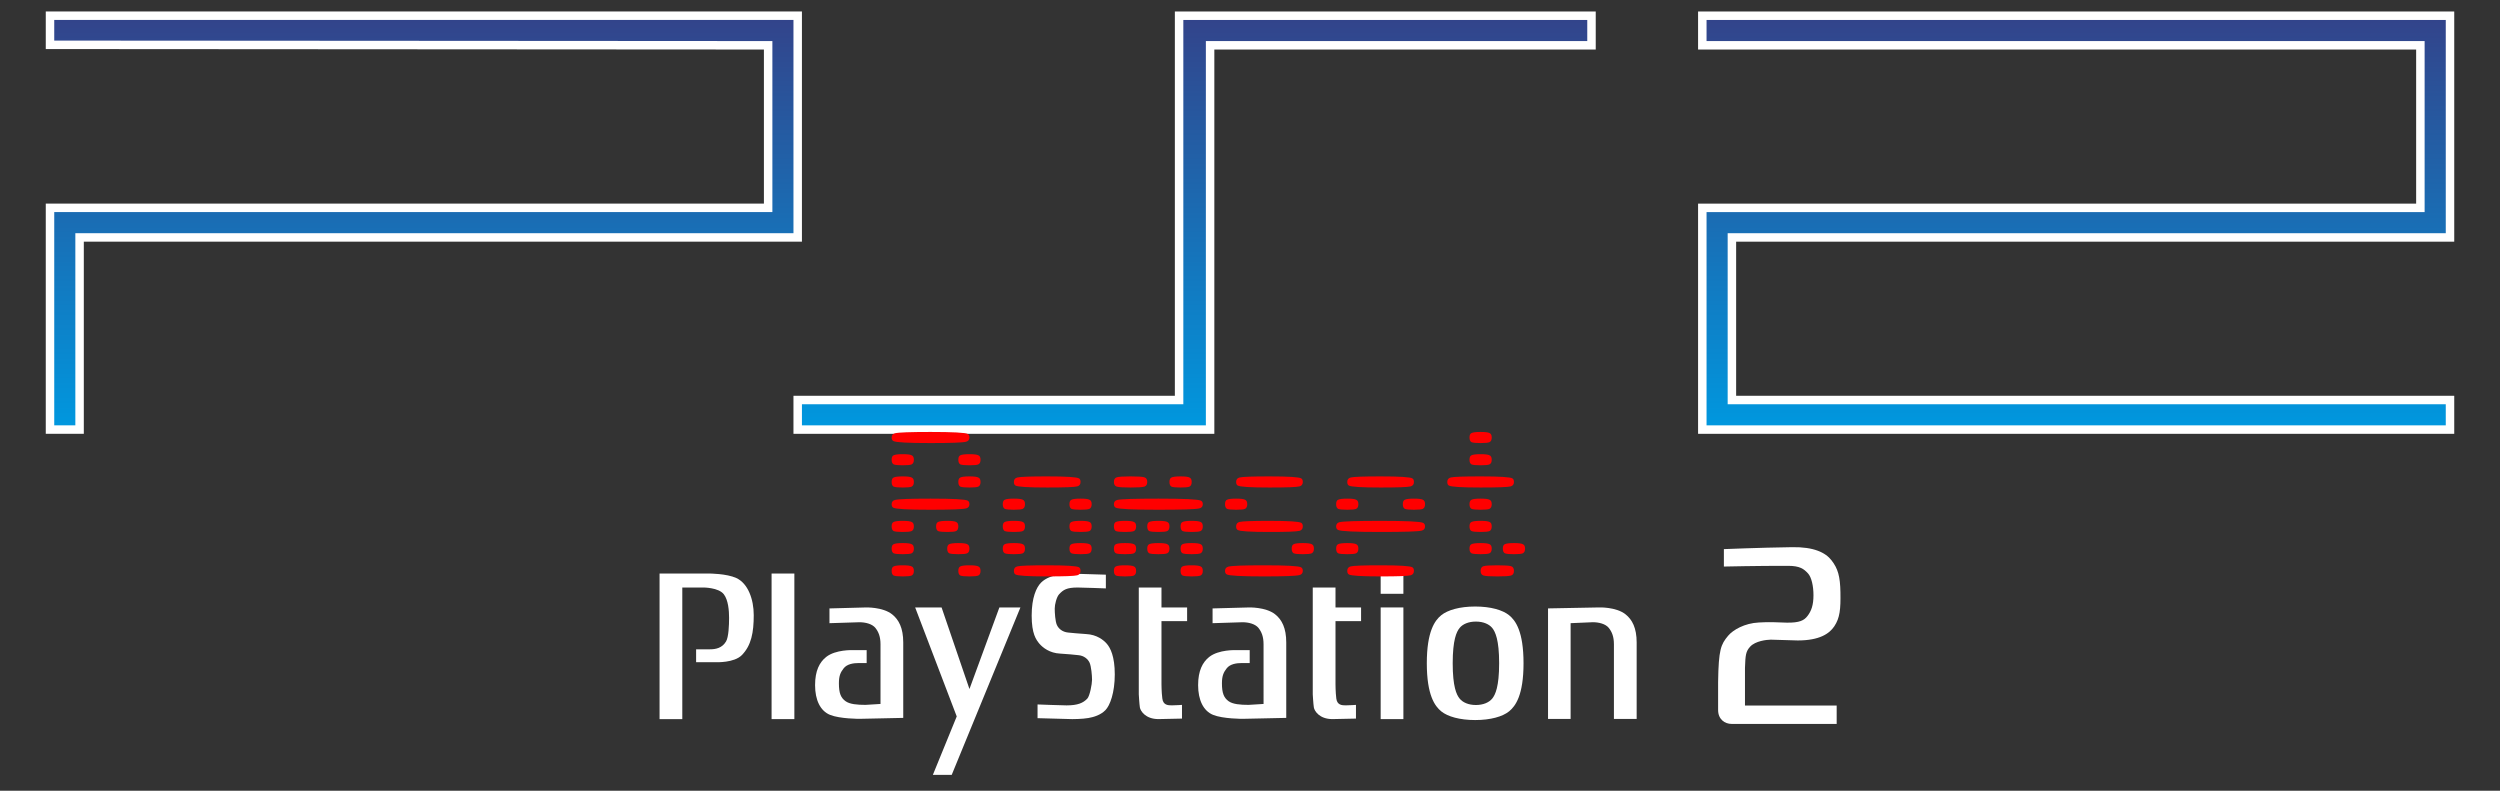<?xml version="1.0" encoding="UTF-8" standalone="no"?>
<!-- Generator: Adobe Illustrator 16.0.3, SVG Export Plug-In . SVG Version: 6.00 Build 0)  -->

<svg
   xmlns:dc="http://purl.org/dc/elements/1.1/"
   xmlns:cc="http://creativecommons.org/ns#"
   xmlns:rdf="http://www.w3.org/1999/02/22-rdf-syntax-ns#"
   xmlns:svg="http://www.w3.org/2000/svg"
   xmlns="http://www.w3.org/2000/svg"
   xmlns:sodipodi="http://sodipodi.sourceforge.net/DTD/sodipodi-0.dtd"
   xmlns:inkscape="http://www.inkscape.org/namespaces/inkscape"
   version="1.1"
   id="Ebene_2"
   x="0px"
   y="0px"
   width="566.926px"
   height="179.318px"
   viewBox="0 0 566.926 179.318"
   enable-background="new 0 0 566.926 179.318"
   xml:space="preserve"
   sodipodi:docname="system.svg"
   inkscape:version="0.92.3 (2405546, 2018-03-11)"><rect x="0" y="0" width="566.926" height="179.318" fill="#333333" stroke="none"/><defs
   id="defs41">
	
		<linearGradient
   gradientTransform="translate(-0.09,-416.162)"
   y2="513.925"
   x2="478.707"
   y1="416.162"
   x1="478.707"
   gradientUnits="userSpaceOnUse"
   id="SVGID_1_">
		<stop
   id="stop2"
   style="stop-color:#33438A"
   offset="0" />
		<stop
   id="stop4"
   style="stop-color:#0098DF"
   offset="1" />
	</linearGradient>
	
	
		<linearGradient
   gradientTransform="translate(-0.09,-416.162)"
   y2="513.925"
   x2="270.465"
   y1="416.162"
   x1="270.465"
   gradientUnits="userSpaceOnUse"
   id="SVGID_2_">
		<stop
   id="stop9"
   style="stop-color:#33438A"
   offset="0" />
		<stop
   id="stop11"
   style="stop-color:#0098DF"
   offset="1" />
	</linearGradient>
	
	
		<linearGradient
   gradientTransform="translate(-0.09,-416.162)"
   y2="513.925"
   x2="88.399"
   y1="416.162"
   x1="88.399"
   gradientUnits="userSpaceOnUse"
   id="SVGID_3_">
		<stop
   id="stop16"
   style="stop-color:#33438A"
   offset="0" />
		<stop
   id="stop18"
   style="stop-color:#0098DF"
   offset="1" />
	</linearGradient>
	
	
	
	
	
	
	
	
	
	
	
	
	
	
</defs><sodipodi:namedview
   pagecolor="#ffffff"
   bordercolor="#666666"
   borderopacity="1"
   objecttolerance="10"
   gridtolerance="10"
   guidetolerance="10"
   inkscape:pageopacity="0"
   inkscape:pageshadow="2"
   inkscape:window-width="1920"
   inkscape:window-height="1015"
   id="namedview39"
   showgrid="false"
   inkscape:zoom="0.64029518"
   inkscape:cx="-466.97213"
   inkscape:cy="89.658997"
   inkscape:window-x="0"
   inkscape:window-y="0"
   inkscape:window-maximized="1"
   inkscape:current-layer="Ebene_2" />
<g
   id="g891"
   transform="matrix(0.96,0,0,0.96,11.339,3.566)"><polygon
     points="390.307,6.986 559.93,6.986 559.93,45.387 390.307,45.387 390.307,97.762 566.926,97.762 566.926,90.777 397.297,90.777 397.297,52.375 566.926,52.375 566.926,0 390.307,0 "
     id="polygon7"
     style="fill:url(#SVGID_1_);stroke:#ffffff;stroke-width:2;stroke-miterlimit:4;stroke-dasharray:none;stroke-opacity:1" /><polygon
     points="274.038,97.762 176.62,97.762 176.62,90.777 266.713,90.777 266.713,0 364.131,0 364.131,6.986 274.038,6.986 "
     id="polygon14"
     style="fill:url(#SVGID_2_);stroke:#ffffff;stroke-width:2;stroke-miterlimit:4;stroke-dasharray:none;stroke-opacity:1" /><polygon
     points="6.986,52.375 176.62,52.375 176.62,0 0,0 0,6.873 169.639,6.986 169.639,45.387 0,45.387 0,97.762 6.986,97.762 "
     id="polygon21"
     style="fill:url(#SVGID_3_);stroke:#ffffff;stroke-width:2;stroke-miterlimit:4;stroke-dasharray:none;stroke-opacity:1" /><path
     id="path788"
     d="m 143.989,131.765 v 34.387 h 5.37 v -31.087 h 4.972 c 0,0 3.604,-0.015 4.842,1.604 1.046,1.375 1.238,3.858 1.238,5.541 0,1.803 -0.11,4.575 -0.717,5.594 -0.915,1.551 -2.41,1.859 -3.791,1.859 h -3.28 v 3.048 h 4.712 c 0,0 4.255,0.188 6.09,-1.676 2.243,-2.29 2.81,-5.348 2.81,-9.446 0,-3.736 -1.35,-7.494 -4.116,-8.763 -2.288,-1.063 -6.414,-1.063 -6.414,-1.063 z"
     inkscape:connector-curvature="0"
     style="fill:#ffffff" /><polygon
     id="polygon790"
     points="170.451,131.765 170.451,166.152 175.831,166.152 175.831,131.765 "
     style="fill:#ffffff" /><polygon
     id="polygon792"
     points="213.005,179.318 229.233,139.775 224.262,139.775 217.191,159.049 210.608,139.775 204.365,139.775 214.186,165.518 208.55,179.318 "
     style="fill:#ffffff" /><path
     id="path794"
     d="m 233.277,165.93 v -3.242 c 0,0 5.674,0.221 6.853,0.221 2.623,0 3.927,-0.563 4.909,-1.609 0.583,-0.627 1.111,-3.439 1.111,-4.433 0,-1.008 -0.187,-3.164 -0.579,-4.039 -0.404,-0.868 -1.316,-1.675 -2.692,-1.786 -0.973,-0.09 -2.494,-0.277 -4.253,-0.364 -2.478,-0.113 -4.115,-1.414 -4.91,-2.336 -0.776,-0.938 -1.827,-2.321 -1.827,-6.629 0,-4.286 1.11,-6.683 2.219,-7.805 1.118,-1.121 2.753,-1.612 3.999,-1.829 1.432,-0.254 3.791,-0.271 3.791,-0.271 l 7.516,0.225 v 3.245 c 0,0 -5.484,-0.211 -6.661,-0.211 -2.623,0 -3.408,0.552 -4.39,1.604 -0.574,0.634 -1.027,2.363 -1.027,3.368 0,0.988 0.117,3 0.506,3.868 0.392,0.875 1.312,1.676 2.679,1.799 0.975,0.073 2.495,0.271 4.256,0.357 2.49,0.124 4.124,1.407 4.908,2.344 0.784,0.935 1.836,2.898 1.836,7.187 0,4.289 -1.118,7.354 -2.229,8.458 -1.11,1.133 -2.74,1.626 -3.99,1.841 -1.44,0.261 -3.798,0.261 -3.798,0.261 z"
     inkscape:connector-curvature="0"
     style="fill:#ffffff" /><path
     id="path796"
     d="m 262.552,135.065 h -5.361 v 25.23 c 0,0 0.129,2.3 0.257,3.104 0.135,0.813 1.315,2.75 4.388,2.75 l 5.561,-0.12 v -3.237 c 0,0 -1.514,0.113 -2.418,0.113 -0.921,0 -2.041,-0.067 -2.229,-1.629 -0.199,-1.543 -0.199,-3.408 -0.199,-3.408 v -14.857 h 6.056 v -3.236 h -6.056 z"
     inkscape:connector-curvature="0"
     style="fill:#ffffff" /><polygon
     id="polygon798"
     points="314.328,139.775 314.328,166.152 319.696,166.152 319.696,139.775 "
     style="fill:#ffffff" /><polygon
     id="polygon800"
     points="314.328,131.765 314.328,136.551 319.696,136.551 319.696,131.765 "
     style="fill:#ffffff" /><path
     id="path802"
     d="m 336.653,139.557 c 3.65,0 6.482,0.821 8.005,2.052 1.535,1.236 3.418,3.829 3.418,11.353 0,7.524 -1.883,10.114 -3.418,11.363 -1.522,1.229 -4.354,2.049 -8.005,2.049 -3.658,0 -6.482,-0.82 -8.01,-2.049 -1.527,-1.249 -3.414,-3.839 -3.414,-11.363 0,-7.521 1.887,-10.114 3.414,-11.353 1.527,-1.229 4.352,-2.052 8.01,-2.052 z m -3.672,5.058 c -0.741,0.905 -1.637,2.824 -1.637,8.346 0,5.538 0.896,7.44 1.637,8.345 0.729,0.901 2.083,1.515 3.838,1.515 1.764,0 3.111,-0.611 3.859,-1.515 0.733,-0.902 1.636,-2.807 1.636,-8.345 0,-5.521 -0.901,-7.438 -1.636,-8.346 -0.748,-0.901 -2.097,-1.501 -3.859,-1.501 -1.755,0 -3.11,0.6 -3.838,1.501 z"
     inkscape:connector-curvature="0"
     style="fill:#ffffff" /><path
     id="path804"
     d="m 359.197,143.49 5.255,-0.225 c 1.385,0 2.997,0.373 3.778,1.361 0.737,0.941 1.198,2.056 1.198,3.858 v 17.626 h 5.371 v -18.065 c 0,-3.419 -1.049,-5.396 -2.627,-6.644 -2.254,-1.789 -6.279,-1.629 -6.279,-1.629 l -12.03,0.229 v 26.106 h 5.334 z"
     inkscape:connector-curvature="0"
     style="fill:#ffffff" /><path
     id="path806"
     d="m 303.66,135.065 h -5.374 v 25.23 c 0,0 0.127,2.3 0.26,3.104 0.131,0.813 1.303,2.75 4.381,2.75 l 5.566,-0.12 v -3.237 c 0,0 -1.509,0.113 -2.424,0.113 -0.907,0 -2.029,-0.067 -2.223,-1.629 -0.188,-1.543 -0.188,-3.408 -0.188,-3.408 v -14.857 h 6.042 v -3.236 h -6.041 v -4.71 z"
     inkscape:connector-curvature="0"
     style="fill:#ffffff" /><path
     id="path808"
     d="m 196.182,148.487 c 0,-1.803 -0.46,-2.917 -1.194,-3.858 -0.787,-0.988 -2.407,-1.359 -3.784,-1.359 l -7.079,0.223 v -3.486 l 8.522,-0.229 c 0,0 4.03,-0.16 6.284,1.629 1.565,1.245 2.621,3.225 2.621,6.644 v 17.813 l -10.288,0.221 c 0,0 -4.662,0.023 -7.001,-0.935 -2.29,-0.93 -3.537,-3.485 -3.537,-7.021 0,-3.415 1.052,-5.411 2.622,-6.659 2.255,-1.783 6.275,-1.61 6.275,-1.61 h 3.288 v 3.048 h -1.844 c -1.375,0 -2.795,0.253 -3.577,1.236 -0.744,0.944 -1.136,1.749 -1.136,3.55 0,2.362 0.46,3.422 1.572,4.227 0.981,0.714 2.741,0.87 4.71,0.87 l 3.546,-0.22 z"
     inkscape:connector-curvature="0"
     style="fill:#ffffff" /><path
     id="path810"
     d="m 286.663,148.487 c 0,-1.803 -0.453,-2.917 -1.188,-3.858 -0.793,-0.988 -2.409,-1.359 -3.782,-1.359 l -7.072,0.223 v -3.486 l 8.505,-0.229 c 0,0 4.032,-0.16 6.285,1.629 1.571,1.245 2.614,3.225 2.614,6.644 v 17.813 l -10.272,0.221 c 0,0 -4.664,0.023 -7.013,-0.935 -2.28,-0.93 -3.534,-3.485 -3.534,-7.021 0,-3.415 1.058,-5.411 2.619,-6.659 2.257,-1.783 6.288,-1.61 6.288,-1.61 h 3.278 v 3.048 h -1.843 c -1.367,0 -2.801,0.253 -3.58,1.236 -0.734,0.944 -1.135,1.749 -1.135,3.55 0,2.362 0.471,3.422 1.572,4.227 0.981,0.714 2.749,0.87 4.713,0.87 l 3.545,-0.22 z"
     inkscape:connector-curvature="0"
     style="fill:#ffffff" /><path
     id="path816"
     d="m 422.934,136.211 c 0.068,3.962 -0.125,6.048 -1.457,8.031 -1.174,1.742 -3.498,3.331 -8.635,3.331 l -6.373,-0.189 c -1.008,0.019 -3.607,0.313 -4.84,1.632 -1.055,1.14 -1.138,1.993 -1.244,5.026 v 8.896 h 21.66 v 4.357 h -23.678 l -1.138,-0.007 c -1.609,0 -3.191,-1.092 -3.191,-3.277 v -6.636 c 0.113,-7.752 0.667,-8.863 2.351,-10.897 1.168,-1.405 3.912,-2.979 7.24,-3.146 0.656,-0.029 1.885,-0.113 3.614,-0.066 1.259,0.056 2.519,0.092 3.071,0.102 2.951,0.03 4.025,-0.514 4.833,-1.571 0.921,-1.188 1.416,-2.595 1.416,-4.896 0,-2.156 -0.44,-4.188 -1.263,-5.131 -0.994,-1.093 -1.948,-1.822 -4.717,-1.822 -7.007,-0.019 -15.182,0.167 -15.182,0.167 v -4.116 c 0,0 7.99,-0.34 16.139,-0.46 5.074,-0.087 7.872,1.262 9.295,3.118 1.503,1.932 2.032,3.761 2.099,7.554 z"
     inkscape:connector-curvature="0"
     style="fill:#ffffff" /></g>
<g
   transform="matrix(0.72,0,0,0.72,-97.497,40.535)"
   aria-label="Romset"
   style="font-style:normal;font-variant:normal;font-weight:normal;font-stretch:normal;font-size:37.5px;line-height:1.25;font-family:'Glass TTY VT220';-inkscape-font-specification:'Glass TTY VT220';letter-spacing:0px;word-spacing:0px;fill:#000000;fill-opacity:1;stroke:none;stroke-width:0.938"
   id="text916-3"><path
     d="m 437.874,124.968 q -0.63,-0.35 -0.63,-1.47 0,-1.12 0.63,-1.4 0.7,-0.35 2.87,-0.35 2.17,0 2.8,0.35 0.7,0.28 0.7,1.4 0,1.12 -0.7,1.47 -0.63,0.28 -2.8,0.28 -2.17,0 -2.87,-0.28 z m -21,0 q -0.63,-0.35 -0.63,-1.47 0,-1.12 0.63,-1.4 0.7,-0.35 2.87,-0.35 2.17,0 2.8,0.35 0.7,0.28 0.7,1.4 0,1.12 -0.7,1.47 -0.63,0.28 -2.8,0.28 -2.17,0 -2.87,-0.28 z m 17.5,-7 q -0.63,-0.35 -0.63,-1.47 0,-1.12 0.63,-1.4 0.7,-0.35 2.87,-0.35 2.17,0 2.8,0.35 0.7,0.28 0.7,1.4 0,1.12 -0.7,1.47 -0.63,0.28 -2.8,0.28 -2.17,0 -2.87,-0.28 z m -17.5,0 q -0.63,-0.35 -0.63,-1.47 0,-1.12 0.63,-1.4 0.7,-0.35 2.87,-0.35 2.17,0 2.8,0.35 0.7,0.28 0.7,1.4 0,1.12 -0.7,1.47 -0.63,0.28 -2.8,0.28 -2.17,0 -2.87,-0.28 z m 14,-7 q -0.63,-0.35 -0.63,-1.47 0,-1.12 0.63,-1.4 0.7,-0.35 2.87,-0.35 2.17,0 2.8,0.35 0.7,0.28 0.7,1.4 0,1.12 -0.7,1.47 -0.63,0.28 -2.8,0.28 -2.17,0 -2.87,-0.28 z m -14,0 q -0.63,-0.35 -0.63,-1.47 0,-1.12 0.63,-1.4 0.7,-0.35 2.87,-0.35 2.17,0 2.8,0.35 0.7,0.28 0.7,1.4 0,1.12 -0.7,1.47 -0.63,0.28 -2.8,0.28 -2.17,0 -2.87,-0.28 z m -0.63,-8.47 q 0,-1.05 1.05,-1.33 1.54,-0.42 11.2,-0.42 10.57,0 11.69,0.63 0.56,0.28 0.56,1.12 0,1.05 -1.05,1.33 -1.54,0.42 -11.2,0.42 -10.57,0 -11.69,-0.63 -0.56,-0.28 -0.56,-1.12 z m 21.63,-5.53 q -0.63,-0.35 -0.63,-1.47 0,-1.12 0.63,-1.4 0.7,-0.35 2.87,-0.35 2.17,0 2.8,0.35 0.7,0.28 0.7,1.4 0,1.12 -0.7,1.47 -0.63,0.28 -2.8,0.28 -2.17,0 -2.87,-0.28 z m -21,0 q -0.63,-0.35 -0.63,-1.47 0,-1.12 0.63,-1.4 0.7,-0.35 2.87,-0.35 2.17,0 2.8,0.35 0.7,0.28 0.7,1.4 0,1.12 -0.7,1.47 -0.63,0.28 -2.8,0.28 -2.17,0 -2.87,-0.28 z m 21,-7 q -0.63,-0.35 -0.63,-1.47 0,-1.12 0.63,-1.4 0.7,-0.35 2.87,-0.35 2.17,0 2.8,0.35 0.7,0.28 0.7,1.4 0,1.12 -0.7,1.47 -0.63,0.28 -2.8,0.28 -2.17,0 -2.87,-0.28 z m -21,0 q -0.63,-0.35 -0.63,-1.47 0,-1.12 0.63,-1.4 0.7,-0.35 2.87,-0.35 2.17,0 2.8,0.35 0.7,0.28 0.7,1.4 0,1.12 -0.7,1.47 -0.63,0.28 -2.8,0.28 -2.17,0 -2.87,-0.28 z m -0.63,-8.47 q 0,-1.05 1.05,-1.33 1.54,-0.42 11.2,-0.42 10.57,0 11.69,0.63 0.56,0.28 0.56,1.12 0,1.05 -1.05,1.33 -1.54,0.42 -11.2,0.42 -10.57,0 -11.69,-0.63 -0.56,-0.28 -0.56,-1.12 z"
     style="font-size:70px;fill:#ff0000;stroke-width:0.938"
     id="path916"
     inkscape:connector-curvature="0" /><path
     d="m 454.744,123.498 q 0,-1.12 1.05,-1.4 1.33,-0.35 9.45,-0.35 9.03,0 10.01,0.63 0.49,0.28 0.49,1.12 0,1.12 -1.05,1.4 -1.33,0.35 -9.45,0.35 -9.03,0 -10.01,-0.63 -0.49,-0.28 -0.49,-1.12 z m 18.13,-5.53 q -0.63,-0.35 -0.63,-1.47 0,-1.12 0.63,-1.4 0.7,-0.35 2.87,-0.35 2.17,0 2.8,0.35 0.7,0.28 0.7,1.4 0,1.12 -0.7,1.47 -0.63,0.28 -2.8,0.28 -2.17,0 -2.87,-0.28 z m -21,0 q -0.63,-0.35 -0.63,-1.47 0,-1.12 0.63,-1.4 0.7,-0.35 2.87,-0.35 2.17,0 2.8,0.35 0.7,0.28 0.7,1.4 0,1.12 -0.7,1.47 -0.63,0.28 -2.8,0.28 -2.17,0 -2.87,-0.28 z m 21,-7 q -0.63,-0.35 -0.63,-1.47 0,-1.12 0.63,-1.4 0.7,-0.35 2.87,-0.35 2.17,0 2.8,0.35 0.7,0.28 0.7,1.4 0,1.12 -0.7,1.47 -0.63,0.28 -2.8,0.28 -2.17,0 -2.87,-0.28 z m -21,0 q -0.63,-0.35 -0.63,-1.47 0,-1.12 0.63,-1.4 0.7,-0.35 2.87,-0.35 2.17,0 2.8,0.35 0.7,0.28 0.7,1.4 0,1.12 -0.7,1.47 -0.63,0.28 -2.8,0.28 -2.17,0 -2.87,-0.28 z m 21,-7 q -0.63,-0.35 -0.63,-1.47 0,-1.12 0.63,-1.4 0.7,-0.35 2.87,-0.35 2.17,0 2.8,0.35 0.7,0.28 0.7,1.4 0,1.12 -0.7,1.47 -0.63,0.28 -2.8,0.28 -2.17,0 -2.87,-0.28 z m -21,0 q -0.63,-0.35 -0.63,-1.47 0,-1.12 0.63,-1.4 0.7,-0.35 2.87,-0.35 2.17,0 2.8,0.35 0.7,0.28 0.7,1.4 0,1.12 -0.7,1.47 -0.63,0.28 -2.8,0.28 -2.17,0 -2.87,-0.28 z m 2.87,-8.47 q 0,-1.12 1.05,-1.4 1.33,-0.35 9.45,-0.35 9.03,0 10.01,0.63 0.49,0.28 0.49,1.12 0,1.12 -1.05,1.4 -1.33,0.35 -9.45,0.35 -9.03,0 -10.01,-0.63 -0.49,-0.28 -0.49,-1.12 z"
     style="font-size:70px;fill:#ff0000;stroke-width:0.938"
     id="path918"
     inkscape:connector-curvature="0" /><path
     d="m 507.874,124.968 q -0.63,-0.35 -0.63,-1.47 0,-1.12 0.63,-1.4 0.7,-0.35 2.87,-0.35 2.17,0 2.8,0.35 0.7,0.28 0.7,1.4 0,1.12 -0.7,1.47 -0.63,0.28 -2.8,0.28 -2.17,0 -2.87,-0.28 z m -21,0 q -0.63,-0.35 -0.63,-1.47 0,-1.12 0.63,-1.4 0.7,-0.35 2.87,-0.35 2.17,0 2.8,0.35 0.7,0.28 0.7,1.4 0,1.12 -0.7,1.47 -0.63,0.28 -2.8,0.28 -2.17,0 -2.87,-0.28 z m 21,-7 q -0.63,-0.35 -0.63,-1.47 0,-1.12 0.63,-1.4 0.7,-0.35 2.87,-0.35 2.17,0 2.8,0.35 0.7,0.28 0.7,1.4 0,1.12 -0.7,1.47 -0.63,0.28 -2.8,0.28 -2.17,0 -2.87,-0.28 z m -10.5,0 q -0.63,-0.35 -0.63,-1.47 0,-1.12 0.63,-1.4 0.7,-0.35 2.87,-0.35 2.17,0 2.8,0.35 0.7,0.28 0.7,1.4 0,1.12 -0.7,1.47 -0.63,0.28 -2.8,0.28 -2.17,0 -2.87,-0.28 z m -10.5,0 q -0.63,-0.35 -0.63,-1.47 0,-1.12 0.63,-1.4 0.7,-0.35 2.87,-0.35 2.17,0 2.8,0.35 0.7,0.28 0.7,1.4 0,1.12 -0.7,1.47 -0.63,0.28 -2.8,0.28 -2.17,0 -2.87,-0.28 z m 21,-7 q -0.63,-0.35 -0.63,-1.47 0,-1.12 0.63,-1.4 0.7,-0.35 2.87,-0.35 2.17,0 2.8,0.35 0.7,0.28 0.7,1.4 0,1.12 -0.7,1.47 -0.63,0.28 -2.8,0.28 -2.17,0 -2.87,-0.28 z m -10.5,0 q -0.63,-0.35 -0.63,-1.47 0,-1.12 0.63,-1.4 0.7,-0.35 2.87,-0.35 2.17,0 2.8,0.35 0.7,0.28 0.7,1.4 0,1.12 -0.7,1.47 -0.63,0.28 -2.8,0.28 -2.17,0 -2.87,-0.28 z m -10.5,0 q -0.63,-0.35 -0.63,-1.47 0,-1.12 0.63,-1.4 0.7,-0.35 2.87,-0.35 2.17,0 2.8,0.35 0.7,0.28 0.7,1.4 0,1.12 -0.7,1.47 -0.63,0.28 -2.8,0.28 -2.17,0 -2.87,-0.28 z m -0.63,-8.47 q 0,-1.05 1.05,-1.33 1.68,-0.42 12.95,-0.42 12.11,0 13.37,0.63 0.63,0.28 0.63,1.12 0,1.05 -1.05,1.33 -1.68,0.42 -12.95,0.42 -12.11,0 -13.37,-0.63 -0.63,-0.28 -0.63,-1.12 z m 18.13,-5.53 q -0.63,-0.35 -0.63,-1.47 0,-1.12 0.63,-1.4 0.7,-0.35 2.87,-0.35 2.17,0 2.8,0.35 0.7,0.28 0.7,1.4 0,1.12 -0.7,1.47 -0.63,0.28 -2.8,0.28 -2.17,0 -2.87,-0.28 z m -17.22,0 q -0.91,-0.28 -0.91,-1.47 0,-1.19 0.91,-1.47 0.91,-0.28 4.34,-0.28 3.43,0 4.34,0.28 0.91,0.28 0.91,1.47 0,1.19 -0.91,1.47 -0.91,0.28 -4.34,0.28 -3.43,0 -4.34,-0.28 z"
     style="font-size:70px;fill:#ff0000;stroke-width:0.938"
     id="path920"
     inkscape:connector-curvature="0" /><path
     d="m 521.244,123.498 q 0,-1.05 1.05,-1.33 1.54,-0.42 11.2,-0.42 10.57,0 11.69,0.63 0.56,0.28 0.56,1.12 0,1.05 -1.05,1.33 -1.54,0.42 -11.2,0.42 -10.57,0 -11.69,-0.63 -0.56,-0.28 -0.56,-1.12 z m 21.63,-5.53 q -0.63,-0.35 -0.63,-1.47 0,-1.12 0.63,-1.4 0.7,-0.35 2.87,-0.35 2.17,0 2.8,0.35 0.7,0.28 0.7,1.4 0,1.12 -0.7,1.47 -0.63,0.28 -2.8,0.28 -2.17,0 -2.87,-0.28 z m -18.13,-8.47 q 0,-1.12 1.05,-1.4 1.33,-0.35 9.45,-0.35 9.03,0 10.01,0.63 0.49,0.28 0.49,1.12 0,1.12 -1.05,1.4 -1.33,0.35 -9.45,0.35 -9.03,0 -10.01,-0.63 -0.49,-0.28 -0.49,-1.12 z m -2.87,-5.53 q -0.63,-0.35 -0.63,-1.47 0,-1.12 0.63,-1.4 0.7,-0.35 2.87,-0.35 2.17,0 2.8,0.35 0.7,0.28 0.7,1.4 0,1.12 -0.7,1.47 -0.63,0.28 -2.8,0.28 -2.17,0 -2.87,-0.28 z m 2.87,-8.47 q 0,-1.12 1.05,-1.4 1.33,-0.35 9.45,-0.35 9.03,0 10.01,0.63 0.49,0.28 0.49,1.12 0,1.12 -1.05,1.4 -1.33,0.35 -9.45,0.35 -9.03,0 -10.01,-0.63 -0.49,-0.28 -0.49,-1.12 z"
     style="font-size:70px;fill:#ff0000;stroke-width:0.938"
     id="path922"
     inkscape:connector-curvature="0" /><path
     d="m 559.744,123.498 q 0,-1.12 1.05,-1.4 1.33,-0.35 9.45,-0.35 9.03,0 10.01,0.63 0.49,0.28 0.49,1.12 0,1.12 -1.05,1.4 -1.33,0.35 -9.45,0.35 -9.03,0 -10.01,-0.63 -0.49,-0.28 -0.49,-1.12 z m -2.87,-5.53 q -0.63,-0.35 -0.63,-1.47 0,-1.12 0.63,-1.4 0.7,-0.35 2.87,-0.35 2.17,0 2.8,0.35 0.7,0.28 0.7,1.4 0,1.12 -0.7,1.47 -0.63,0.28 -2.8,0.28 -2.17,0 -2.87,-0.28 z m -0.63,-8.47 q 0,-1.05 1.05,-1.33 1.68,-0.42 12.95,-0.42 12.11,0 13.37,0.63 0.63,0.28 0.63,1.12 0,1.05 -1.05,1.33 -1.68,0.42 -12.95,0.42 -12.11,0 -13.37,-0.63 -0.63,-0.28 -0.63,-1.12 z m 21.63,-5.53 q -0.63,-0.35 -0.63,-1.47 0,-1.12 0.63,-1.4 0.7,-0.35 2.87,-0.35 2.17,0 2.8,0.35 0.7,0.28 0.7,1.4 0,1.12 -0.7,1.47 -0.63,0.28 -2.8,0.28 -2.17,0 -2.87,-0.28 z m -21,0 q -0.63,-0.35 -0.63,-1.47 0,-1.12 0.63,-1.4 0.7,-0.35 2.87,-0.35 2.17,0 2.8,0.35 0.7,0.28 0.7,1.4 0,1.12 -0.7,1.47 -0.63,0.28 -2.8,0.28 -2.17,0 -2.87,-0.28 z m 2.87,-8.47 q 0,-1.12 1.05,-1.4 1.33,-0.35 9.45,-0.35 9.03,0 10.01,0.63 0.49,0.28 0.49,1.12 0,1.12 -1.05,1.4 -1.33,0.35 -9.45,0.35 -9.03,0 -10.01,-0.63 -0.49,-0.28 -0.49,-1.12 z"
     style="font-size:70px;fill:#ff0000;stroke-width:0.938"
     id="path924"
     inkscape:connector-curvature="0" /><path
     d="m 602.654,124.968 q -0.91,-0.28 -0.91,-1.47 0,-1.19 0.91,-1.47 0.91,-0.28 4.34,-0.28 3.43,0 4.34,0.28 0.91,0.28 0.91,1.47 0,1.19 -0.91,1.47 -0.91,0.28 -4.34,0.28 -3.43,0 -4.34,-0.28 z m 6.72,-7 q -0.63,-0.35 -0.63,-1.47 0,-1.12 0.63,-1.4 0.7,-0.35 2.87,-0.35 2.17,0 2.8,0.35 0.7,0.28 0.7,1.4 0,1.12 -0.7,1.47 -0.63,0.28 -2.8,0.28 -2.17,0 -2.87,-0.28 z m -10.5,0 q -0.63,-0.35 -0.63,-1.47 0,-1.12 0.63,-1.4 0.7,-0.35 2.87,-0.35 2.17,0 2.8,0.35 0.7,0.28 0.7,1.4 0,1.12 -0.7,1.47 -0.63,0.28 -2.8,0.28 -2.17,0 -2.87,-0.28 z m 0,-7 q -0.63,-0.35 -0.63,-1.47 0,-1.12 0.63,-1.4 0.7,-0.35 2.87,-0.35 2.17,0 2.8,0.35 0.7,0.28 0.7,1.4 0,1.12 -0.7,1.47 -0.63,0.28 -2.8,0.28 -2.17,0 -2.87,-0.28 z m 0,-7 q -0.63,-0.35 -0.63,-1.47 0,-1.12 0.63,-1.4 0.7,-0.35 2.87,-0.35 2.17,0 2.8,0.35 0.7,0.28 0.7,1.4 0,1.12 -0.7,1.47 -0.63,0.28 -2.8,0.28 -2.17,0 -2.87,-0.28 z m -7.63,-8.47 q 0,-1.12 1.05,-1.4 1.33,-0.35 9.45,-0.35 9.03,0 10.01,0.63 0.49,0.28 0.49,1.12 0,1.12 -1.05,1.4 -1.33,0.35 -9.45,0.35 -9.03,0 -10.01,-0.63 -0.49,-0.28 -0.49,-1.12 z m 7.63,-5.53 q -0.63,-0.35 -0.63,-1.47 0,-1.12 0.63,-1.4 0.7,-0.35 2.87,-0.35 2.17,0 2.8,0.35 0.7,0.28 0.7,1.4 0,1.12 -0.7,1.47 -0.63,0.28 -2.8,0.28 -2.17,0 -2.87,-0.28 z m 0,-7 q -0.63,-0.35 -0.63,-1.47 0,-1.12 0.63,-1.4 0.7,-0.35 2.87,-0.35 2.17,0 2.8,0.35 0.7,0.28 0.7,1.4 0,1.12 -0.7,1.47 -0.63,0.28 -2.8,0.28 -2.17,0 -2.87,-0.28 z"
     style="font-size:70px;fill:#ff0000;stroke-width:0.938"
     id="path926"
     inkscape:connector-curvature="0" /></g></svg>